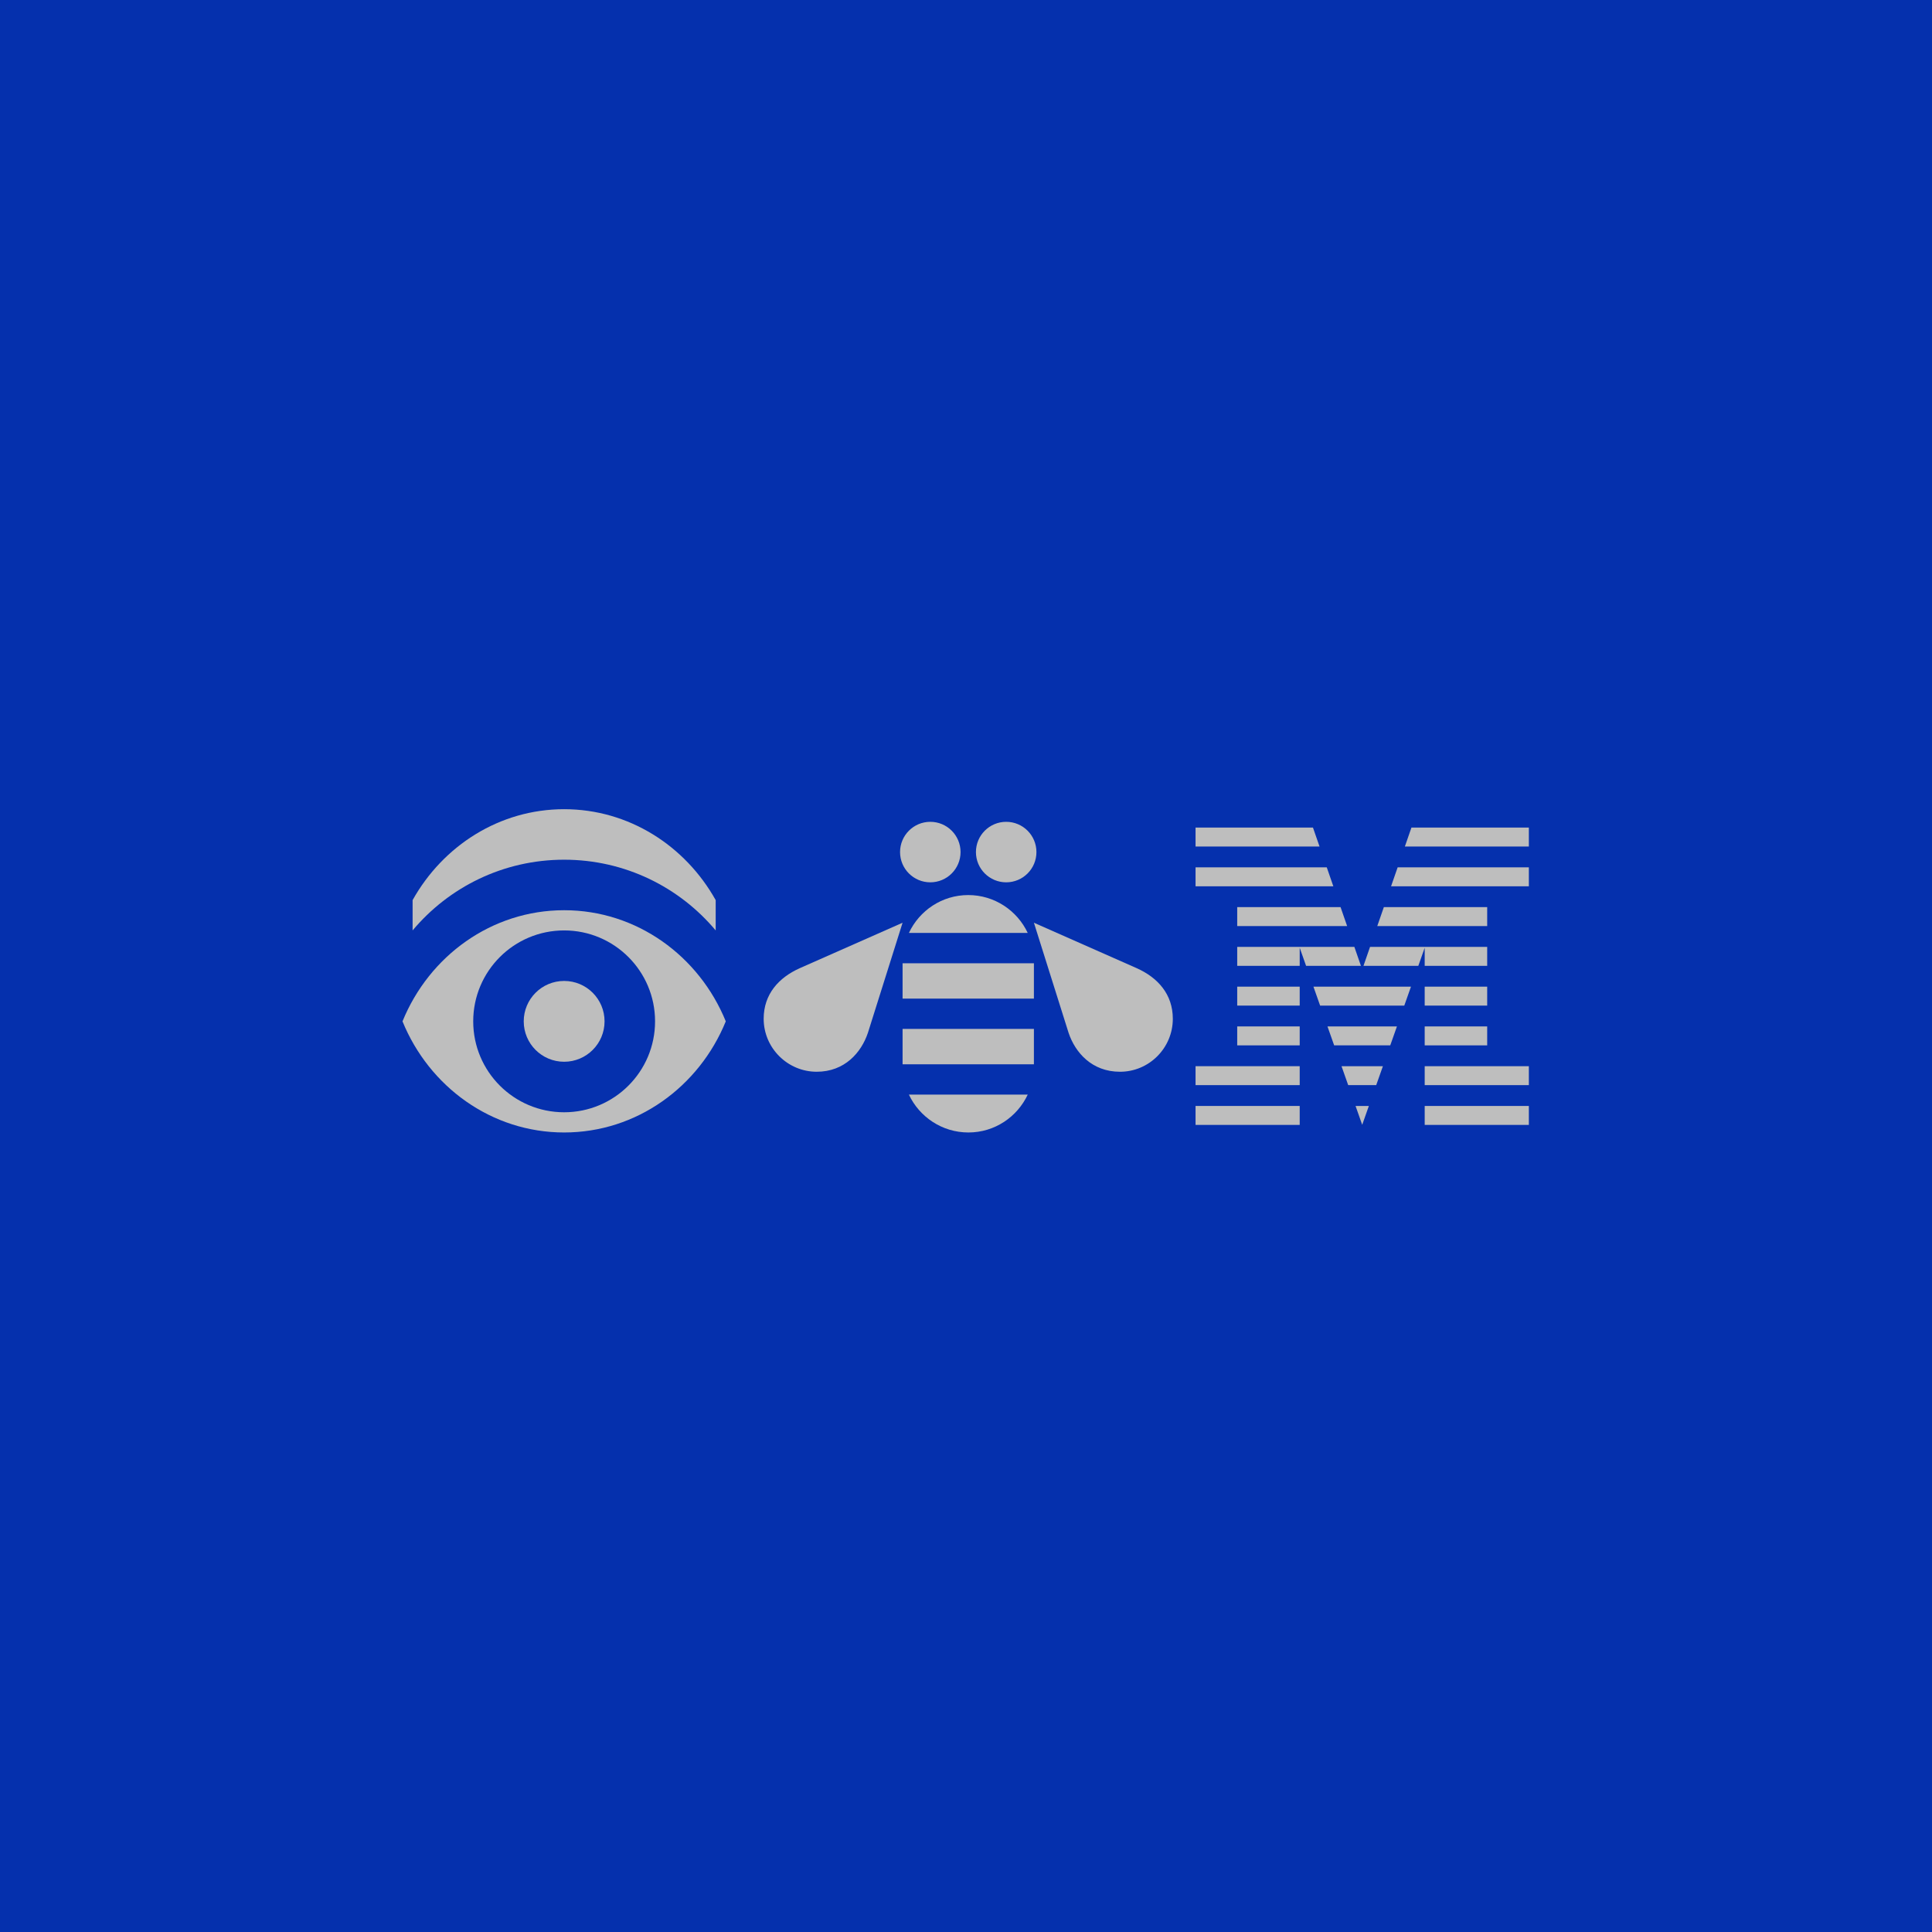 <svg xmlns="http://www.w3.org/2000/svg" xmlns:xlink="http://www.w3.org/1999/xlink" width="288" height="288" version="1.1" viewBox="0 0 288 288"><title>Group 52</title><desc>Created with Sketch.</desc><g id="Desktop" fill="none" fill-rule="evenodd" stroke="none" stroke-width="1"><g id="Icons-Copy-2" transform="translate(-672, -3615)"><g id="Group-52" transform="translate(672, 3615)"><g id="Group-48-Copy-11" fill="#0530AD"><rect id="Rectangle-5-Copy-10" width="288" height="288" x="0" y="0"/></g><g id="Group-29" transform="translate(60, 120)"><polygon id="Fill-1" fill="#BEBEBE" points="118.219 47.687 133.745 47.687 133.745 44.863 118.219 44.863"/><polygon id="Fill-2" fill="#BEBEBE" points="118.219 41.758 133.745 41.758 133.745 38.935 118.219 38.935"/><polygon id="Fill-3" fill="#BEBEBE" points="124.43 35.83 133.745 35.83 133.745 33.007 124.43 33.007"/><polygon id="Fill-4" fill="#BEBEBE" points="124.43 29.902 133.745 29.902 133.745 27.079 124.43 27.079"/><polygon id="Fill-5" fill="#BEBEBE" points="152.378 47.687 167.904 47.687 167.904 44.864 152.378 44.864"/><polygon id="Fill-6" fill="#BEBEBE" points="152.378 41.758 167.904 41.758 167.904 38.936 152.378 38.936"/><polygon id="Fill-7" fill="#BEBEBE" points="152.377 35.83 161.694 35.83 161.694 33.007 152.377 33.007"/><polygon id="Fill-8" fill="#BEBEBE" points="152.377 29.902 161.694 29.902 161.694 27.079 152.377 27.079"/><polygon id="Fill-9" fill="#BEBEBE" points="152.377 23.974 161.694 23.974 161.694 21.15 152.377 21.15 144.231 21.15 143.252 23.974 151.428 23.974 152.377 21.285"/><polygon id="Fill-10" fill="#BEBEBE" points="161.694 15.222 146.288 15.222 145.309 18.045 161.694 18.045"/><polygon id="Fill-11" fill="#BEBEBE" points="150.401 3.365 149.422 6.189 167.904 6.189 167.904 3.365"/><polygon id="Fill-12" fill="#BEBEBE" points="143.062 47.671 144.052 44.864 142.071 44.864"/><polygon id="Fill-13" fill="#BEBEBE" points="140.974 41.758 145.149 41.758 146.147 38.935 139.978 38.935"/><polygon id="Fill-14" fill="#BEBEBE" points="138.881 35.83 147.242 35.83 148.239 33.007 137.885 33.007"/><polygon id="Fill-15" fill="#BEBEBE" points="136.788 29.902 149.335 29.902 150.332 27.079 135.792 27.079"/><polygon id="Fill-16" fill="#BEBEBE" points="141.892 21.15 133.746 21.15 124.43 21.15 124.43 23.974 133.746 23.974 133.746 21.285 134.695 23.974 142.871 23.974"/><polygon id="Fill-17" fill="#BEBEBE" points="124.43 18.045 140.814 18.045 139.835 15.222 124.43 15.222"/><polygon id="Fill-18" fill="#BEBEBE" points="148.345 9.294 147.365 12.116 167.904 12.116 167.904 9.294"/><polygon id="Fill-19" fill="#BEBEBE" points="137.779 9.294 118.219 9.294 118.219 12.117 138.758 12.117"/><polygon id="Fill-20" fill="#BEBEBE" points="135.722 3.366 118.219 3.366 118.219 6.189 136.701 6.189"/><path id="Fill-21" fill="#BEBEBE" d="M24.096,26.227 C20.768,26.227 18.072,28.923 18.072,32.25 C18.072,35.578 20.768,38.274 24.096,38.274 C27.423,38.274 30.12,35.578 30.12,32.25 C30.12,28.923 27.423,26.227 24.096,26.227"/><path id="Fill-23" fill="#BEBEBE" d="M24.096,45.804 C16.61,45.804 10.542,39.736 10.542,32.25 C10.542,24.765 16.61,18.697 24.096,18.697 C31.581,18.697 37.649,24.765 37.649,32.25 C37.649,39.736 31.581,45.804 24.096,45.804 M24.096,15.685 C13.261,15.685 3.967,22.516 0,32.25 C3.967,41.985 13.261,48.816 24.096,48.816 C34.93,48.816 44.224,41.985 48.191,32.25 C44.224,22.516 34.93,15.685 24.096,15.685"/><g id="Group-27" transform="translate(1.339, 0.625)"><polygon id="Clip-26" points=".167 0 45.347 0 45.347 18.072 .167 18.072"/><path id="Fill-25" fill="#BEBEBE" d="M22.757,7.53 C31.835,7.53 39.951,11.63 45.347,18.072 L45.347,13.554 C40.813,5.448 32.395,-0 22.757,-0 C13.119,-0 4.701,5.448 0.167,13.554 L0.167,18.072 C5.563,11.63 13.679,7.53 22.757,7.53"/></g><path id="Fill-28" fill="#BEBEBE" d="M78.679,11.526 C81.17,11.526 83.188,9.508 83.188,7.017 C83.188,4.527 81.17,2.507 78.679,2.507 C76.188,2.507 74.17,4.527 74.17,7.017 C74.17,9.508 76.188,11.526 78.679,11.526"/><path id="Fill-30" fill="#BEBEBE" d="M89.991,11.526 C92.481,11.526 94.5,9.508 94.5,7.017 C94.5,4.527 92.481,2.507 89.991,2.507 C87.499,2.507 85.481,4.527 85.481,7.017 C85.481,9.508 87.499,11.526 89.991,11.526"/><path id="Fill-32" fill="#BEBEBE" d="M59.21,24.33 C56.103,25.723 53.839,28.186 53.839,31.868 C53.839,36.216 57.398,39.764 61.745,39.764 C65.921,39.764 68.394,36.894 69.375,33.969 L74.546,17.55 L59.21,24.33 Z"/><path id="Fill-34" fill="#BEBEBE" d="M109.459,24.33 L94.124,17.55 L99.294,33.969 C100.275,36.894 102.761,39.764 106.95,39.764 L106.959,39.764 C111.306,39.764 114.83,36.216 114.83,31.868 C114.83,28.186 112.567,25.723 109.459,24.33"/><path id="Fill-36" fill="#BEBEBE" d="M75.487,19.073 L93.203,19.073 C91.641,15.744 88.255,13.425 84.335,13.425 C80.411,13.425 77.048,15.741 75.487,19.073"/><polygon id="Fill-38" fill="#BEBEBE" points="74.546 28.862 94.122 28.862 94.124 23.591 74.546 23.591"/><polygon id="Fill-40" fill="#BEBEBE" points="74.546 38.651 94.122 38.651 94.124 33.38 74.546 33.38"/><path id="Fill-42" fill="#BEBEBE" d="M84.356,48.816 C88.279,48.816 91.642,46.502 93.203,43.168 L75.487,43.168 C77.05,46.498 80.435,48.816 84.356,48.816"/></g></g></g></g></svg>